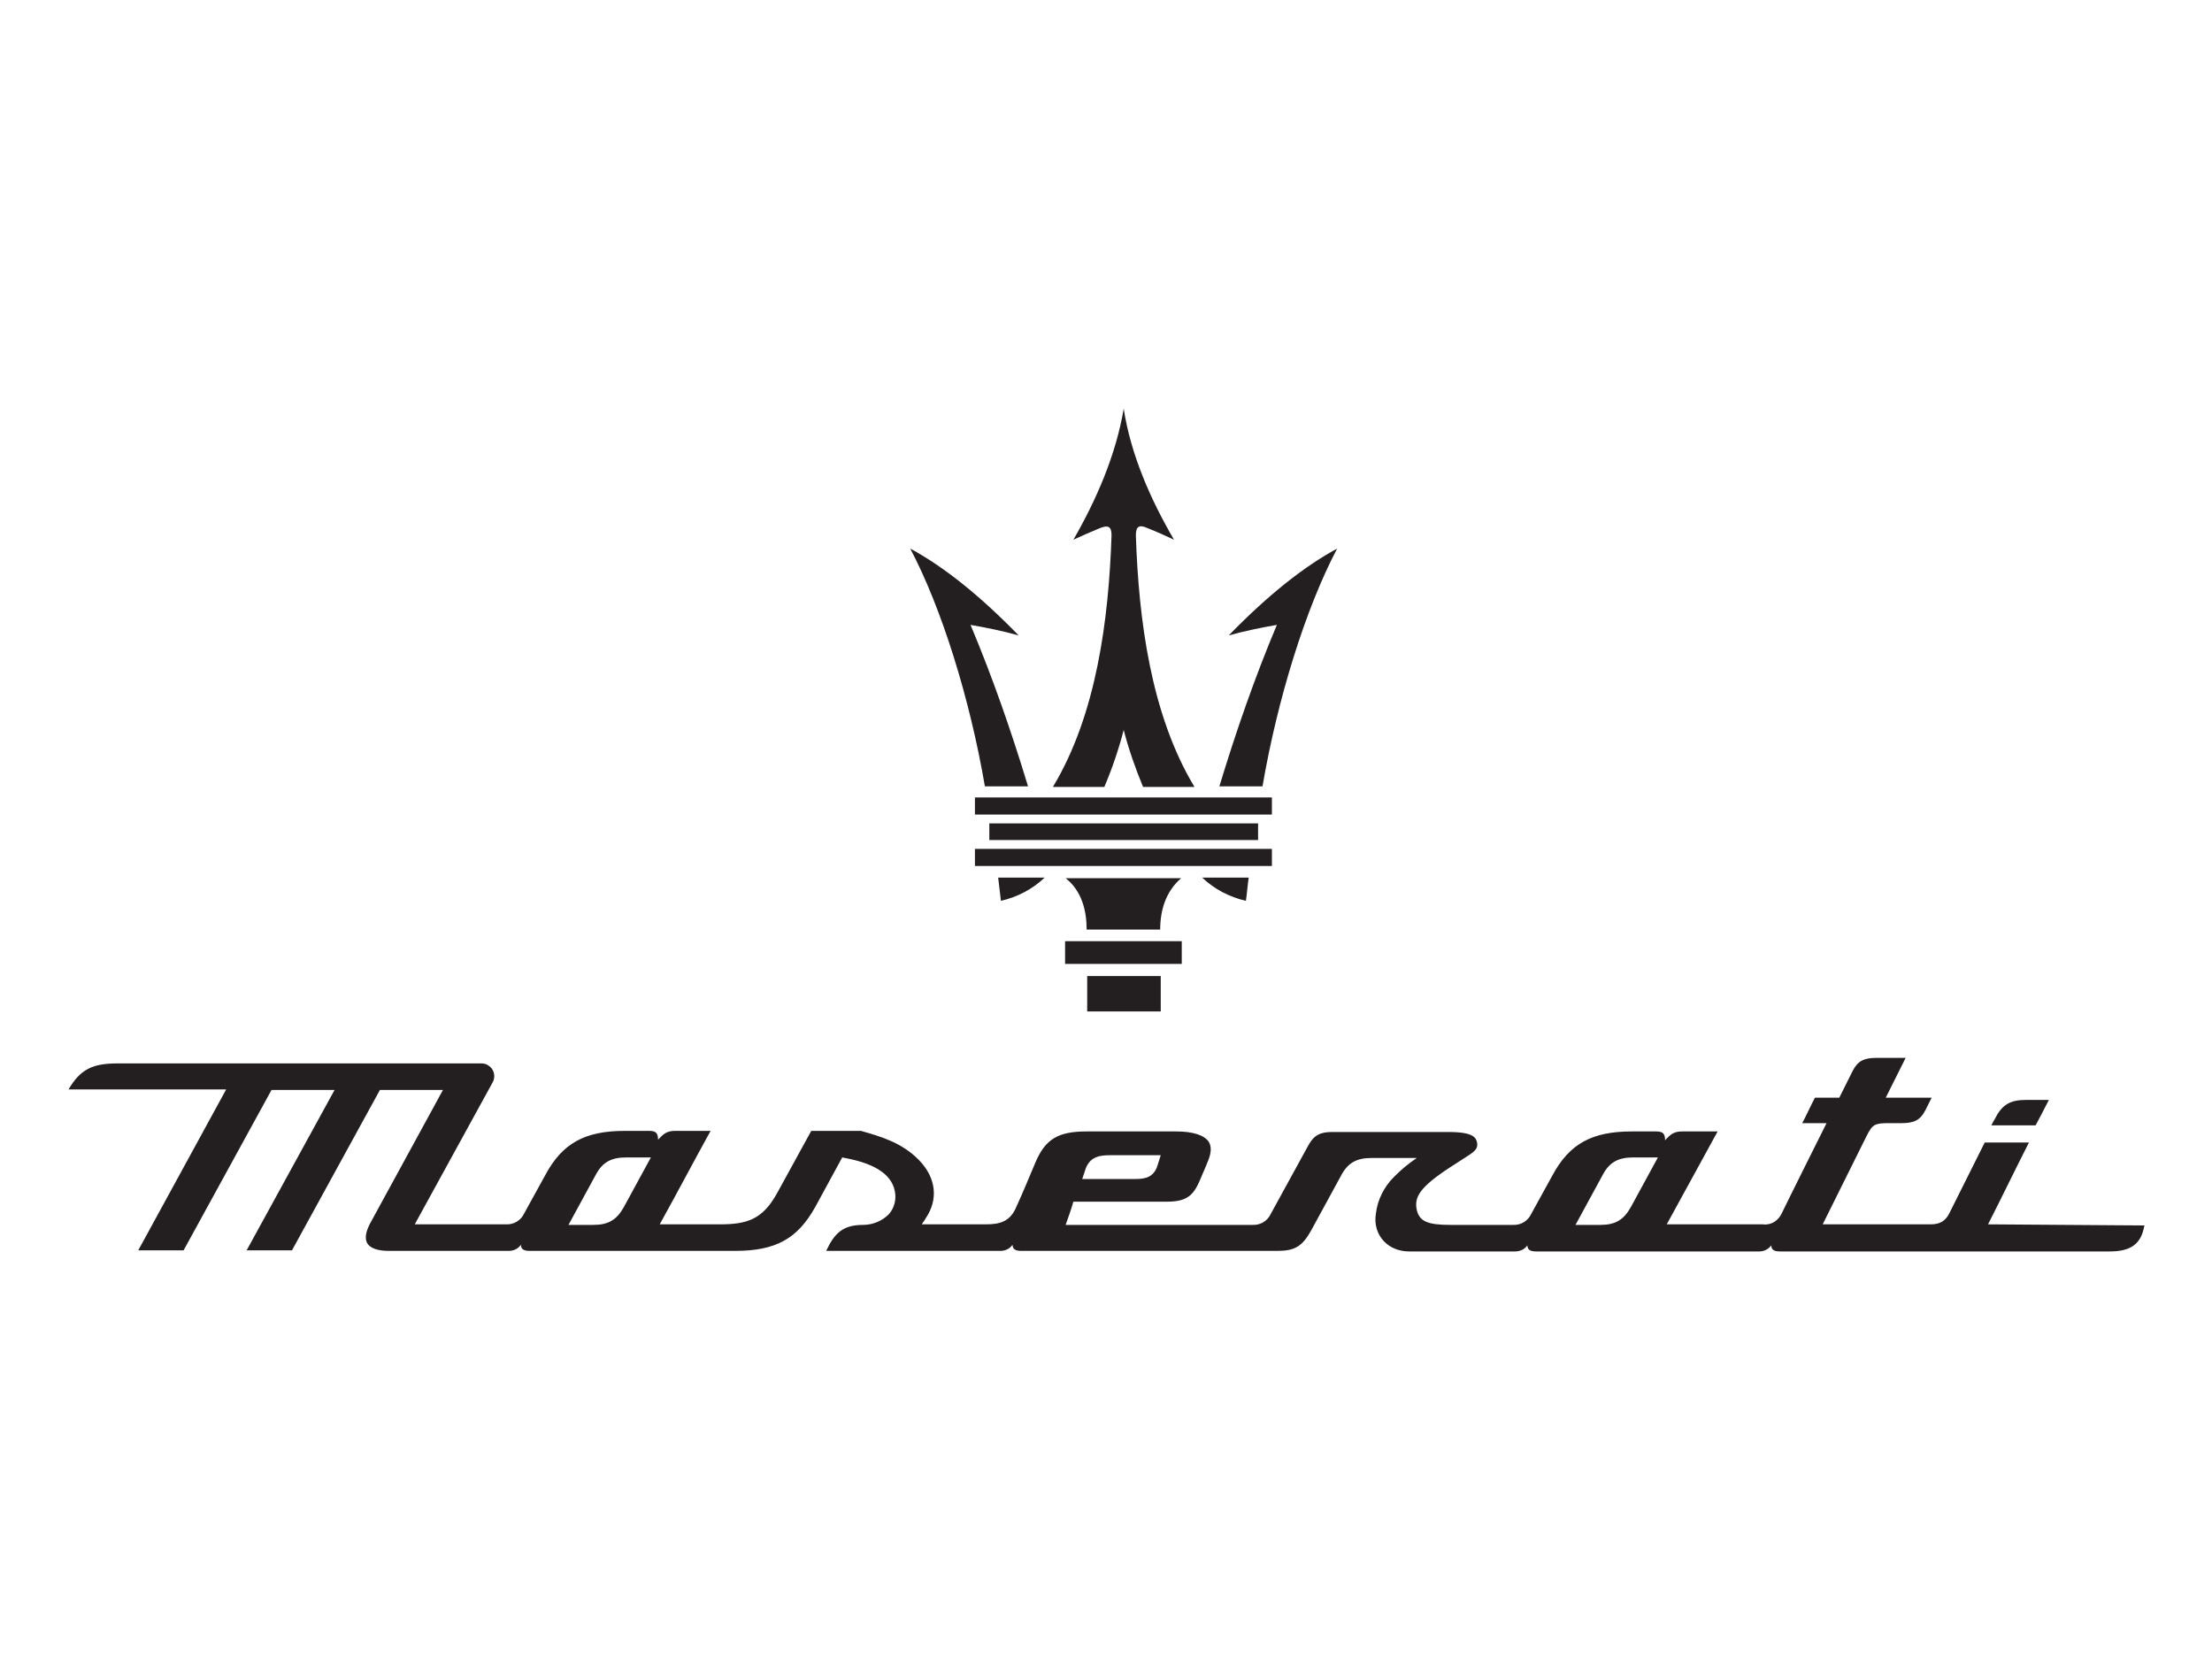 <?xml version="1.0" encoding="utf-8"?>
<!-- Generator: Adobe Illustrator 23.0.3, SVG Export Plug-In . SVG Version: 6.00 Build 0)  -->
<svg version="1.1" id="logosvg.com" xmlns="http://www.w3.org/2000/svg" xmlns:xlink="http://www.w3.org/1999/xlink" x="0px"
	 y="0px" viewBox="0 0 400 300" style="enable-background:new 0 0 400 300;" xml:space="preserve">
<style type="text/css">
	.st0{fill:#231F20;}
</style>
<path id="text" class="st0" d="M368.1,203.5h-8c0.2-0.4,0.4-0.8,0.6-1.1c1.3-2.6,2.7-3.5,5.7-3.5h4.1
	C369.7,200.5,368.9,202,368.1,203.5z M387.8,221.6c-0.1,0.2-0.1,0.5-0.2,0.8c-0.7,2.7-2.5,3.9-6.1,3.9h-59.6c-0.9,0-1.6-0.2-1.6-1.1
	c-0.5,0.7-1.3,1.1-2.2,1.1h-40.3c-0.9,0-1.6-0.2-1.6-1.1c-0.5,0.7-1.3,1.1-2.2,1.1h-19.2c-1.7,0-3.4-0.6-4.6-1.9s-1.7-3.1-1.4-4.9
	c0.3-2.6,1.5-4.9,3.3-6.7c1.3-1.3,2.6-2.4,4.1-3.4H248c-2.7,0-4.3,0.9-5.5,3.2l-5.4,9.9c-1.6,2.9-3,3.7-6.1,3.7h-46.3
	c-0.9,0-1.6-0.2-1.6-1.1c-0.5,0.7-1.3,1.1-2.2,1.1h-31.5c1.5-3.2,3-4.7,6.7-4.7c1.7,0,3.4-0.7,4.6-1.9c0.9-1,1.3-2.3,1.2-3.6
	c-0.3-3.3-3.2-5.5-9.1-6.6l-0.5-0.1l-4.9,9c-3.2,5.7-7.1,7.9-14.5,7.9H95.8c-0.9,0-1.6-0.2-1.6-1.1c-0.5,0.7-1.3,1.1-2.2,1.1H70.3
	c-2,0-3.4-0.5-3.9-1.4c-0.6-1.1,0-2.6,0.6-3.7l13.1-24H68.7l-15.9,29h-8.2l15.9-29H49.1l-15.9,29H25c5.3-9.7,10.6-19.4,15.9-29.1
	H12.4c2.1-3.6,4.3-4.7,8.8-4.7h65.9c0.4,0,0.8,0.1,1.1,0.3c1.1,0.6,1.5,2,0.9,3.1L75,221.4h16.4c1.5,0.1,2.8-0.7,3.4-2l3.8-6.9
	c3.1-5.8,7.2-8,14.4-8h4.4c1.2,0,1.6,0.4,1.6,1.6c1-1.1,1.6-1.6,3.1-1.6c2.1,0,4.3,0,6.4,0c-3.1,5.6-6.1,11.3-9.2,16.9h10.9
	c4.9,0,7.7-0.9,10.3-5.6l6.2-11.3h9c3.5,1,7.4,2.1,10.5,5.3c3.1,3.2,3.5,7.1,1.2,10.5c-0.2,0.4-0.5,0.7-0.7,1.1h11.6
	c2.5,0,4.4-0.5,5.5-3.2c1.2-2.6,2.3-5.3,3.4-7.9c1.8-4.3,4.1-5.7,9.3-5.7h16.2c3.1,0,5.1,0.7,5.9,1.9c0.6,1,0.3,2.3-0.1,3.3
	c-0.5,1.3-1.1,2.6-1.6,3.8c-1.2,2.8-2.6,3.7-5.9,3.7h-16.9c-0.4,1.4-0.9,2.8-1.4,4.2h33.7c1.5,0.1,2.8-0.7,3.4-2l6.8-12.4
	c1-1.8,2.1-2.4,4.3-2.4h21c4.5,0,5,1,5.2,1.9c0.2,1.1-0.4,1.6-1.8,2.5l-3.1,2c-5.5,3.6-6.5,5.4-6,7.7c0.5,2.1,2,2.7,6.1,2.7h11.2
	c1.5,0.1,2.8-0.7,3.4-2l3.8-6.9c3.1-5.8,7.2-8,14.4-8h4.4c1.2,0,1.6,0.4,1.6,1.6c1-1.1,1.6-1.6,3.1-1.6c2.2,0,4.3,0,6.4,0l-9.2,16.8
	h17.4c1.5,0.2,2.8-0.7,3.4-2c0.9-1.9,7.2-14.5,8.1-16.3h-4.4c0.8-1.5,1.5-3.1,2.3-4.6h4.4c0.8-1.6,1.6-3.2,2.4-4.8
	c0.9-1.8,2-2.4,4.3-2.4h5.3l-3.6,7.2h8.3l-1.1,2.2c-0.9,1.8-2,2.4-4.3,2.4h-2.3c-2.6,0-3,0.2-4.1,2.4l-7.9,15.9h19.5
	c1.7,0,2.7-0.6,3.4-2l6.4-12.8h8c-2.5,4.9-4.9,9.9-7.4,14.8L387.8,221.6z M195.7,213.2h9.6c1.6,0,3.3-0.2,4-2.4l0.6-1.9h-9.2
	c-1.7,0-3.6,0.2-4.4,2.5C196.1,212,195.9,212.6,195.7,213.2z M117.7,209.3h-4.5c-2.7,0-4.3,0.9-5.5,3.2l-4.9,9h4.5
	c2.7,0,4.2-0.9,5.5-3.2L117.7,209.3z M299.8,209.3h-4.5c-2.7,0-4.3,0.9-5.5,3.2l-4.9,9h4.5c2.7,0,4.2-0.9,5.5-3.2L299.8,209.3z"/>
<path id="crown" class="st0" d="M192.6,174.3v-4.1h21.1v4.1H192.6z M203.2,182.9h6.7v-6.4h-13.3v6.4H203.2 M196.5,168.1
	c0-3.5-0.9-7-3.8-9.3h20.9c-2.8,2.4-3.8,5.8-3.8,9.3H196.5z M178.9,151.9v-3h48.6v3H178.9z M181,162.9c3-0.7,5.7-2.1,7.9-4.2h-8.4
	L181,162.9z M225.3,162.9c-3-0.7-5.7-2.1-7.9-4.2h8.4C225.6,160.1,225.5,161.5,225.3,162.9z M178.1,142.2
	c-2.7-15.8-7.8-32.2-13.5-43c6.1,3.3,12.6,8.5,19.6,15.7c-2.9-0.8-5.8-1.4-8.7-1.9c4,9.5,7.4,19.3,10.4,29.2H178.1z M228.3,142.2
	c2.7-15.8,7.8-32.2,13.5-43c-6.1,3.3-12.6,8.5-19.6,15.7c2.9-0.8,5.8-1.4,8.7-1.9c-4,9.5-7.4,19.3-10.4,29.2H228.3z M176.3,147.3
	v-3.1H230v3.1H176.3z M194.1,97.6c4.1-7.1,7.7-15.3,9.1-23.7c1.3,8.4,4.9,16.5,9.1,23.7c-1.5-0.7-3-1.4-4.8-2.1
	c-1.5-0.7-2.1-0.3-2.1,1.3c0.5,15.2,2.7,32.4,10.6,45.5h-9.3c-1.4-3.4-2.6-6.8-3.5-10.3c-0.9,3.5-2.1,7-3.5,10.3h-9.3
	c7.9-13.1,10.1-30.4,10.6-45.5c0-1.6-0.6-1.9-2.1-1.3C197.2,96.2,195.6,96.9,194.1,97.6z M176.3,156.6v-3.1H230v3.1H176.3z"/>
</svg>
